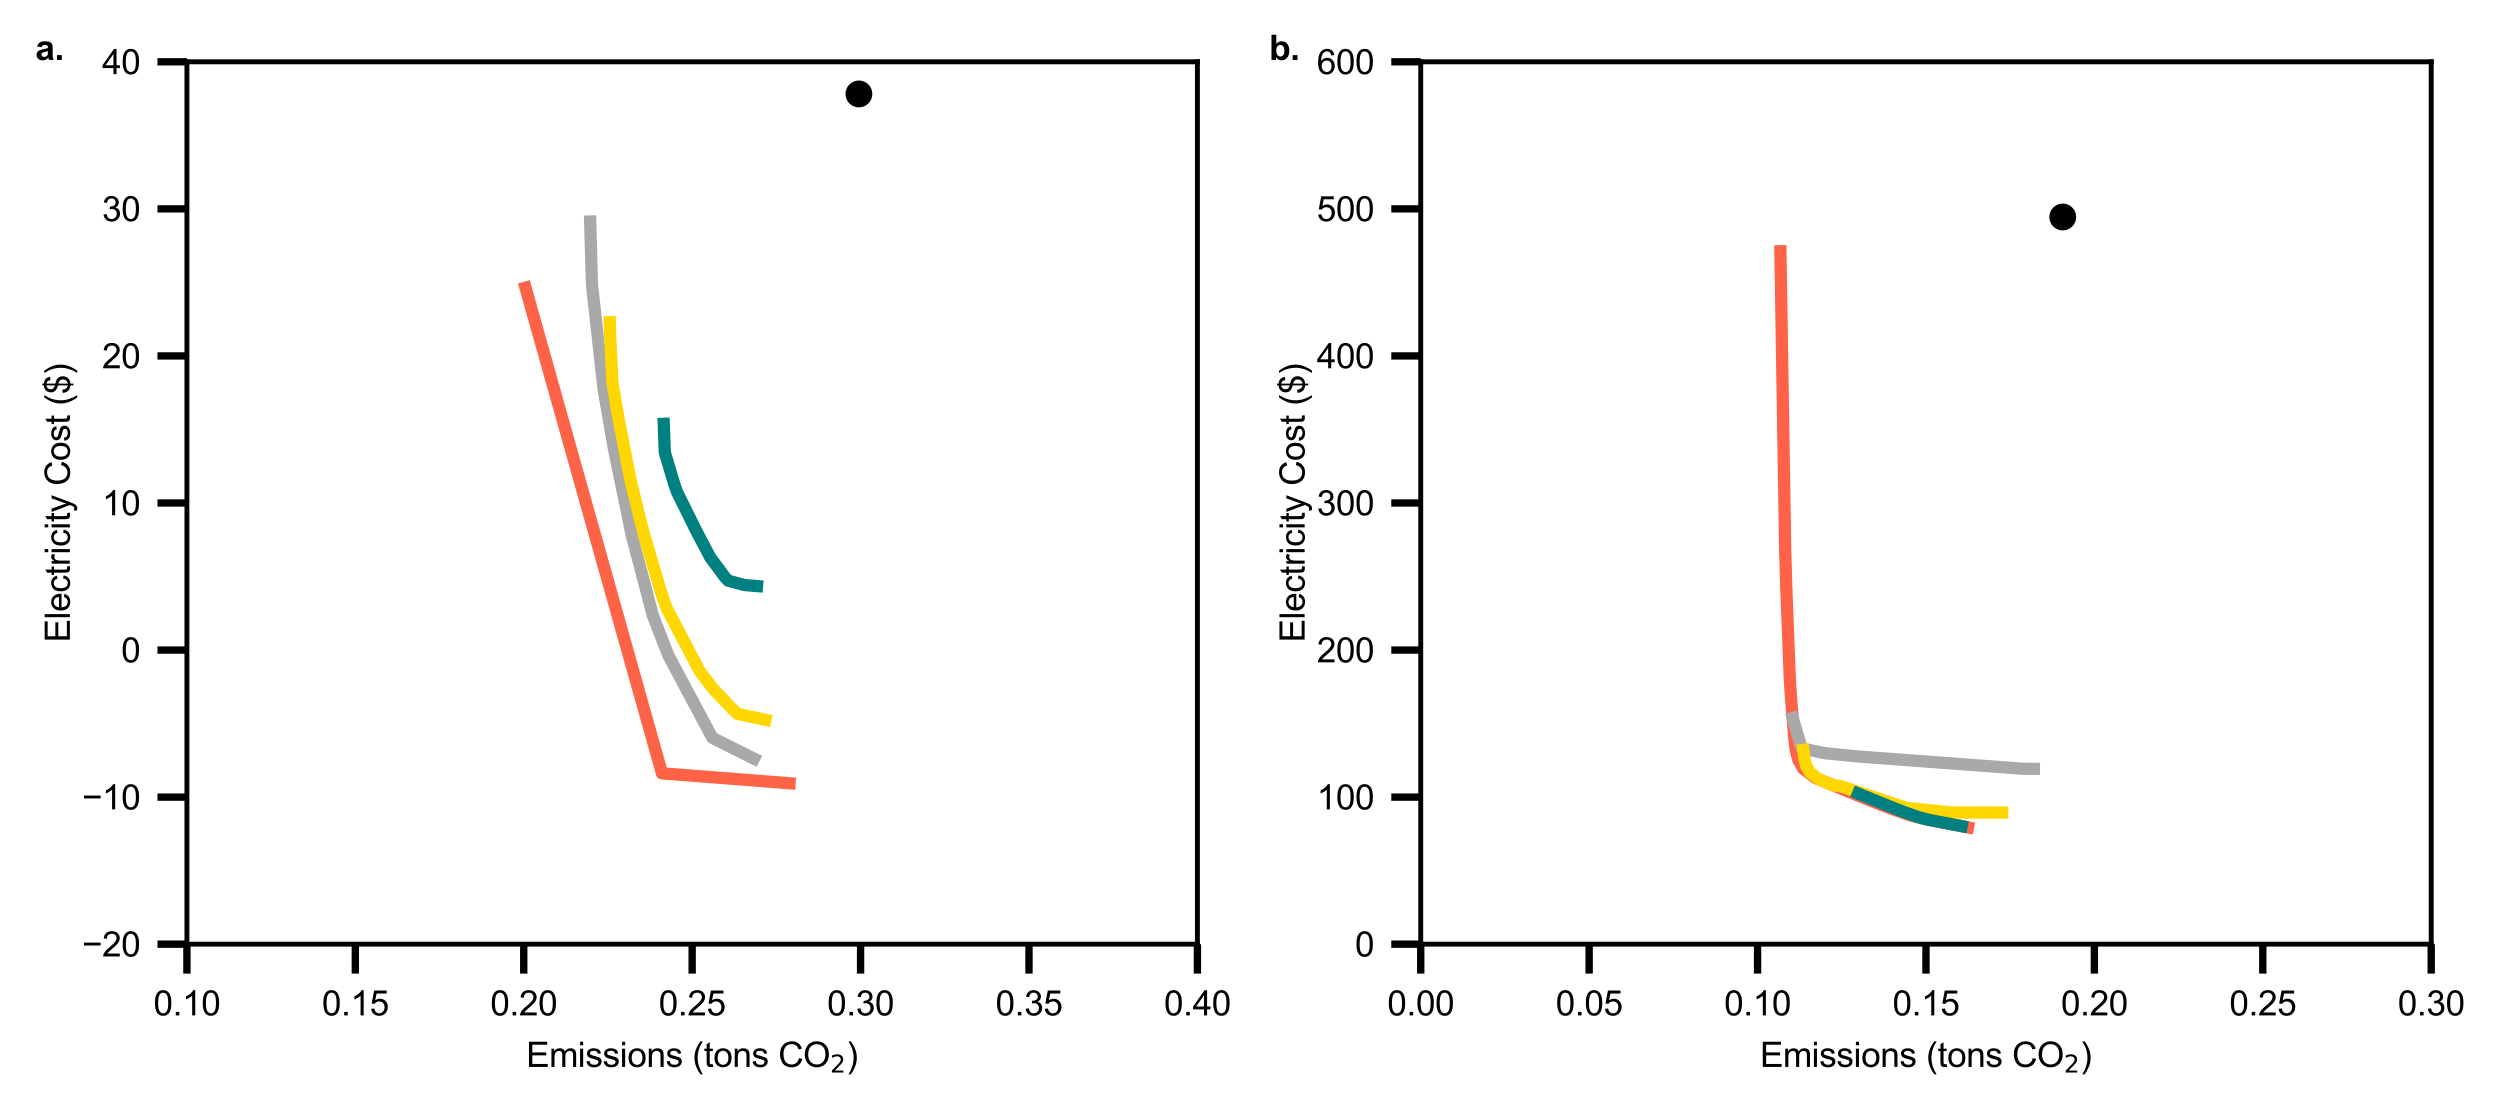 <?xml version="1.0" encoding="utf-8" standalone="no"?>
<!DOCTYPE svg PUBLIC "-//W3C//DTD SVG 1.1//EN"
  "http://www.w3.org/Graphics/SVG/1.1/DTD/svg11.dtd">
<svg xmlns:xlink="http://www.w3.org/1999/xlink" width="509.27pt" height="226.089pt" viewBox="0 0 509.27 226.089" xmlns="http://www.w3.org/2000/svg" version="1.1">
 <defs>
  <style type="text/css">*{stroke-linejoin: round; stroke-linecap: butt}</style>
 </defs>
 <g id="figure_1">
  <g id="patch_1">
   <path d="M 0 226.089 
L 509.27 226.089 
L 509.27 0 
L 0 0 
z
" style="fill: #ffffff"/>
  </g>
  <g id="axes_1">
   <g id="patch_2">
    <path d="M 38.077 192.337 
L 243.921 192.337 
L 243.921 12.592 
L 38.077 12.592 
z
" style="fill: #ffffff"/>
   </g>
   <g id="FillBetweenPolyCollection_1">
    <defs>
     <path id="ma8315164a9" d="M 134.854 -68.55 
L 134.854 -68.55 
L 160.835 -66.532 
L 160.835 -66.532 
L 160.835 -66.532 
L 134.854 -68.55 
z
" style="stroke: #ff6347; stroke-opacity: 0.2"/>
    </defs>
    <g clip-path="url(#p3026340121)">
     <use xlink:href="#ma8315164a9" x="0" y="226.089" style="fill: #ff6347; fill-opacity: 0.2; stroke: #ff6347; stroke-opacity: 0.2"/>
    </g>
   </g>
   <g id="FillBetweenPolyCollection_2">
    <defs>
     <path id="m6102492eaf" d="M 120.59 -168.098 
L 120.59 -168.098 
L 122.955 -146.8 
L 125.087 -134.522 
L 128.65 -117.233 
L 132.975 -100.749 
L 136.135 -92.618 
L 145.099 -75.794 
L 153.587 -71.542 
L 153.587 -71.542 
L 153.587 -71.542 
L 145.099 -75.794 
L 136.135 -92.618 
L 132.975 -100.749 
L 128.65 -117.233 
L 125.087 -134.522 
L 122.955 -146.8 
L 120.59 -168.098 
z
" style="stroke: #a9a9a9; stroke-opacity: 0.2"/>
    </defs>
    <g clip-path="url(#p3026340121)">
     <use xlink:href="#m6102492eaf" x="0" y="226.089" style="fill: #a9a9a9; fill-opacity: 0.2; stroke: #a9a9a9; stroke-opacity: 0.2"/>
    </g>
   </g>
   <g id="FillBetweenPolyCollection_3">
    <path d="M 124.237 66.708 
L 124.237 66.708 
L 124.308 68.647 
L 124.721 77.135 
L 124.798 78.192 
L 124.798 78.192 
L 124.798 78.192 
L 124.721 77.135 
L 124.308 68.647 
L 124.237 66.708 
z
" clip-path="url(#p3026340121)" style="fill: #ffd700; fill-opacity: 0.2; stroke: #ffd700; stroke-opacity: 0.2"/>
    <path d="M 135.786 123.853 
L 135.786 123.853 
L 135.786 123.853 
L 135.786 123.853 
z
" clip-path="url(#p3026340121)" style="fill: #ffd700; fill-opacity: 0.2; stroke: #ffd700; stroke-opacity: 0.2"/>
   </g>
   <g id="FillBetweenPolyCollection_4">
    <path d="M 135.427 92.157 
L 135.427 92.157 
L 137.36 98.649 
L 137.938 100.27 
L 137.938 100.27 
L 137.938 100.27 
L 137.36 98.649 
L 135.427 92.157 
z
" clip-path="url(#p3026340121)" style="fill: #008080; fill-opacity: 0.2; stroke: #008080; stroke-opacity: 0.2"/>
    <path d="M 144.694 113.564 
L 144.694 113.564 
L 147.753 117.674 
L 148.342 118.286 
L 148.342 118.286 
L 148.342 118.286 
L 147.753 117.674 
L 144.694 113.564 
z
" clip-path="url(#p3026340121)" style="fill: #008080; fill-opacity: 0.2; stroke: #008080; stroke-opacity: 0.2"/>
   </g>
   <g id="PathCollection_1">
    <defs>
     <path id="m2cc0a4fe79" d="M 0 2.236 
C 0.593 2.236 1.162 2 1.581 1.581 
C 2 1.162 2.236 0.593 2.236 0 
C 2.236 -0.593 2 -1.162 1.581 -1.581 
C 1.162 -2 0.593 -2.236 0 -2.236 
C -0.593 -2.236 -1.162 -2 -1.581 -1.581 
C -2 -1.162 -2.236 -0.593 -2.236 0 
C -2.236 0.593 -2 1.162 -1.581 1.581 
C -1.162 2 -0.593 2.236 0 2.236 
z
" style="stroke: #000000"/>
    </defs>
    <g clip-path="url(#p3026340121)">
     <use xlink:href="#m2cc0a4fe79" x="174.965" y="19.139" style="stroke: #000000"/>
    </g>
   </g>
   <g id="matplotlib.axis_1">
    <g id="xtick_1">
     <g id="line2d_1">
      <defs>
       <path id="m4e5bc82193" d="M 0 0 
L 0 6 
" style="stroke: #000000; stroke-width: 1.5"/>
      </defs>
      <g>
       <use xlink:href="#m4e5bc82193" x="38.077" y="192.337" style="stroke: #000000; stroke-width: 1.5"/>
      </g>
     </g>
     <g id="text_1">
      <!-- 0.10 -->
      <g transform="translate(31.265 206.847) scale(0.07 -0.07)">
       <defs>
        <path id="ArialMT-30" d="M 266 2259 
Q 266 3072 433 3567 
Q 600 4063 929 4331 
Q 1259 4600 1759 4600 
Q 2128 4600 2406 4451 
Q 2684 4303 2865 4023 
Q 3047 3744 3150 3342 
Q 3253 2941 3253 2259 
Q 3253 1453 3087 958 
Q 2922 463 2592 192 
Q 2263 -78 1759 -78 
Q 1097 -78 719 397 
Q 266 969 266 2259 
z
M 844 2259 
Q 844 1131 1108 757 
Q 1372 384 1759 384 
Q 2147 384 2411 759 
Q 2675 1134 2675 2259 
Q 2675 3391 2411 3762 
Q 2147 4134 1753 4134 
Q 1366 4134 1134 3806 
Q 844 3388 844 2259 
z
" transform="scale(0.016)"/>
        <path id="ArialMT-2e" d="M 581 0 
L 581 641 
L 1222 641 
L 1222 0 
L 581 0 
z
" transform="scale(0.016)"/>
        <path id="ArialMT-31" d="M 2384 0 
L 1822 0 
L 1822 3584 
Q 1619 3391 1289 3197 
Q 959 3003 697 2906 
L 697 3450 
Q 1169 3672 1522 3987 
Q 1875 4303 2022 4600 
L 2384 4600 
L 2384 0 
z
" transform="scale(0.016)"/>
       </defs>
       <use xlink:href="#ArialMT-30"/>
       <use xlink:href="#ArialMT-2e" transform="translate(55.615 0)"/>
       <use xlink:href="#ArialMT-31" transform="translate(83.398 0)"/>
       <use xlink:href="#ArialMT-30" transform="translate(139.014 0)"/>
      </g>
     </g>
    </g>
    <g id="xtick_2">
     <g id="line2d_2">
      <g>
       <use xlink:href="#m4e5bc82193" x="72.384" y="192.337" style="stroke: #000000; stroke-width: 1.5"/>
      </g>
     </g>
     <g id="text_2">
      <!-- 0.15 -->
      <g transform="translate(65.573 206.847) scale(0.07 -0.07)">
       <defs>
        <path id="ArialMT-35" d="M 266 1200 
L 856 1250 
Q 922 819 1161 601 
Q 1400 384 1738 384 
Q 2144 384 2425 690 
Q 2706 997 2706 1503 
Q 2706 1984 2436 2262 
Q 2166 2541 1728 2541 
Q 1456 2541 1237 2417 
Q 1019 2294 894 2097 
L 366 2166 
L 809 4519 
L 3088 4519 
L 3088 3981 
L 1259 3981 
L 1013 2750 
Q 1425 3038 1878 3038 
Q 2478 3038 2890 2622 
Q 3303 2206 3303 1553 
Q 3303 931 2941 478 
Q 2500 -78 1738 -78 
Q 1113 -78 717 272 
Q 322 622 266 1200 
z
" transform="scale(0.016)"/>
       </defs>
       <use xlink:href="#ArialMT-30"/>
       <use xlink:href="#ArialMT-2e" transform="translate(55.615 0)"/>
       <use xlink:href="#ArialMT-31" transform="translate(83.398 0)"/>
       <use xlink:href="#ArialMT-35" transform="translate(139.014 0)"/>
      </g>
     </g>
    </g>
    <g id="xtick_3">
     <g id="line2d_3">
      <g>
       <use xlink:href="#m4e5bc82193" x="106.691" y="192.337" style="stroke: #000000; stroke-width: 1.5"/>
      </g>
     </g>
     <g id="text_3">
      <!-- 0.20 -->
      <g transform="translate(99.88 206.847) scale(0.07 -0.07)">
       <defs>
        <path id="ArialMT-32" d="M 3222 541 
L 3222 0 
L 194 0 
Q 188 203 259 391 
Q 375 700 629 1000 
Q 884 1300 1366 1694 
Q 2113 2306 2375 2664 
Q 2638 3022 2638 3341 
Q 2638 3675 2398 3904 
Q 2159 4134 1775 4134 
Q 1369 4134 1125 3890 
Q 881 3647 878 3216 
L 300 3275 
Q 359 3922 746 4261 
Q 1134 4600 1788 4600 
Q 2447 4600 2831 4234 
Q 3216 3869 3216 3328 
Q 3216 3053 3103 2787 
Q 2991 2522 2730 2228 
Q 2469 1934 1863 1422 
Q 1356 997 1212 845 
Q 1069 694 975 541 
L 3222 541 
z
" transform="scale(0.016)"/>
       </defs>
       <use xlink:href="#ArialMT-30"/>
       <use xlink:href="#ArialMT-2e" transform="translate(55.615 0)"/>
       <use xlink:href="#ArialMT-32" transform="translate(83.398 0)"/>
       <use xlink:href="#ArialMT-30" transform="translate(139.014 0)"/>
      </g>
     </g>
    </g>
    <g id="xtick_4">
     <g id="line2d_4">
      <g>
       <use xlink:href="#m4e5bc82193" x="140.999" y="192.337" style="stroke: #000000; stroke-width: 1.5"/>
      </g>
     </g>
     <g id="text_4">
      <!-- 0.25 -->
      <g transform="translate(134.187 206.847) scale(0.07 -0.07)">
       <use xlink:href="#ArialMT-30"/>
       <use xlink:href="#ArialMT-2e" transform="translate(55.615 0)"/>
       <use xlink:href="#ArialMT-32" transform="translate(83.398 0)"/>
       <use xlink:href="#ArialMT-35" transform="translate(139.014 0)"/>
      </g>
     </g>
    </g>
    <g id="xtick_5">
     <g id="line2d_5">
      <g>
       <use xlink:href="#m4e5bc82193" x="175.306" y="192.337" style="stroke: #000000; stroke-width: 1.5"/>
      </g>
     </g>
     <g id="text_5">
      <!-- 0.30 -->
      <g transform="translate(168.495 206.847) scale(0.07 -0.07)">
       <defs>
        <path id="ArialMT-33" d="M 269 1209 
L 831 1284 
Q 928 806 1161 595 
Q 1394 384 1728 384 
Q 2125 384 2398 659 
Q 2672 934 2672 1341 
Q 2672 1728 2419 1979 
Q 2166 2231 1775 2231 
Q 1616 2231 1378 2169 
L 1441 2663 
Q 1497 2656 1531 2656 
Q 1891 2656 2178 2843 
Q 2466 3031 2466 3422 
Q 2466 3731 2256 3934 
Q 2047 4138 1716 4138 
Q 1388 4138 1169 3931 
Q 950 3725 888 3313 
L 325 3413 
Q 428 3978 793 4289 
Q 1159 4600 1703 4600 
Q 2078 4600 2393 4439 
Q 2709 4278 2876 4000 
Q 3044 3722 3044 3409 
Q 3044 3113 2884 2869 
Q 2725 2625 2413 2481 
Q 2819 2388 3044 2092 
Q 3269 1797 3269 1353 
Q 3269 753 2831 336 
Q 2394 -81 1725 -81 
Q 1122 -81 723 278 
Q 325 638 269 1209 
z
" transform="scale(0.016)"/>
       </defs>
       <use xlink:href="#ArialMT-30"/>
       <use xlink:href="#ArialMT-2e" transform="translate(55.615 0)"/>
       <use xlink:href="#ArialMT-33" transform="translate(83.398 0)"/>
       <use xlink:href="#ArialMT-30" transform="translate(139.014 0)"/>
      </g>
     </g>
    </g>
    <g id="xtick_6">
     <g id="line2d_6">
      <g>
       <use xlink:href="#m4e5bc82193" x="209.613" y="192.337" style="stroke: #000000; stroke-width: 1.5"/>
      </g>
     </g>
     <g id="text_6">
      <!-- 0.35 -->
      <g transform="translate(202.802 206.847) scale(0.07 -0.07)">
       <use xlink:href="#ArialMT-30"/>
       <use xlink:href="#ArialMT-2e" transform="translate(55.615 0)"/>
       <use xlink:href="#ArialMT-33" transform="translate(83.398 0)"/>
       <use xlink:href="#ArialMT-35" transform="translate(139.014 0)"/>
      </g>
     </g>
    </g>
    <g id="xtick_7">
     <g id="line2d_7">
      <g>
       <use xlink:href="#m4e5bc82193" x="243.921" y="192.337" style="stroke: #000000; stroke-width: 1.5"/>
      </g>
     </g>
     <g id="text_7">
      <!-- 0.40 -->
      <g transform="translate(237.109 206.847) scale(0.07 -0.07)">
       <defs>
        <path id="ArialMT-34" d="M 2069 0 
L 2069 1097 
L 81 1097 
L 81 1613 
L 2172 4581 
L 2631 4581 
L 2631 1613 
L 3250 1613 
L 3250 1097 
L 2631 1097 
L 2631 0 
L 2069 0 
z
M 2069 1613 
L 2069 3678 
L 634 1613 
L 2069 1613 
z
" transform="scale(0.016)"/>
       </defs>
       <use xlink:href="#ArialMT-30"/>
       <use xlink:href="#ArialMT-2e" transform="translate(55.615 0)"/>
       <use xlink:href="#ArialMT-34" transform="translate(83.398 0)"/>
       <use xlink:href="#ArialMT-30" transform="translate(139.014 0)"/>
      </g>
     </g>
    </g>
    <g id="text_8">
     <!-- Emissions (tons CO$_2$) -->
     <g transform="translate(107.189 217.349) scale(0.07 -0.07)">
      <defs>
       <path id="ArialMT-45" d="M 506 0 
L 506 4581 
L 3819 4581 
L 3819 4041 
L 1113 4041 
L 1113 2638 
L 3647 2638 
L 3647 2100 
L 1113 2100 
L 1113 541 
L 3925 541 
L 3925 0 
L 506 0 
z
" transform="scale(0.016)"/>
       <path id="ArialMT-6d" d="M 422 0 
L 422 3319 
L 925 3319 
L 925 2853 
Q 1081 3097 1340 3245 
Q 1600 3394 1931 3394 
Q 2300 3394 2536 3241 
Q 2772 3088 2869 2813 
Q 3263 3394 3894 3394 
Q 4388 3394 4653 3120 
Q 4919 2847 4919 2278 
L 4919 0 
L 4359 0 
L 4359 2091 
Q 4359 2428 4304 2576 
Q 4250 2725 4106 2815 
Q 3963 2906 3769 2906 
Q 3419 2906 3187 2673 
Q 2956 2441 2956 1928 
L 2956 0 
L 2394 0 
L 2394 2156 
Q 2394 2531 2256 2718 
Q 2119 2906 1806 2906 
Q 1569 2906 1367 2781 
Q 1166 2656 1075 2415 
Q 984 2175 984 1722 
L 984 0 
L 422 0 
z
" transform="scale(0.016)"/>
       <path id="ArialMT-69" d="M 425 3934 
L 425 4581 
L 988 4581 
L 988 3934 
L 425 3934 
z
M 425 0 
L 425 3319 
L 988 3319 
L 988 0 
L 425 0 
z
" transform="scale(0.016)"/>
       <path id="ArialMT-73" d="M 197 991 
L 753 1078 
Q 800 744 1014 566 
Q 1228 388 1613 388 
Q 2000 388 2187 545 
Q 2375 703 2375 916 
Q 2375 1106 2209 1216 
Q 2094 1291 1634 1406 
Q 1016 1563 777 1677 
Q 538 1791 414 1992 
Q 291 2194 291 2438 
Q 291 2659 392 2848 
Q 494 3038 669 3163 
Q 800 3259 1026 3326 
Q 1253 3394 1513 3394 
Q 1903 3394 2198 3281 
Q 2494 3169 2634 2976 
Q 2775 2784 2828 2463 
L 2278 2388 
Q 2241 2644 2061 2787 
Q 1881 2931 1553 2931 
Q 1166 2931 1000 2803 
Q 834 2675 834 2503 
Q 834 2394 903 2306 
Q 972 2216 1119 2156 
Q 1203 2125 1616 2013 
Q 2213 1853 2448 1751 
Q 2684 1650 2818 1456 
Q 2953 1263 2953 975 
Q 2953 694 2789 445 
Q 2625 197 2315 61 
Q 2006 -75 1616 -75 
Q 969 -75 630 194 
Q 291 463 197 991 
z
" transform="scale(0.016)"/>
       <path id="ArialMT-6f" d="M 213 1659 
Q 213 2581 725 3025 
Q 1153 3394 1769 3394 
Q 2453 3394 2887 2945 
Q 3322 2497 3322 1706 
Q 3322 1066 3130 698 
Q 2938 331 2570 128 
Q 2203 -75 1769 -75 
Q 1072 -75 642 372 
Q 213 819 213 1659 
z
M 791 1659 
Q 791 1022 1069 705 
Q 1347 388 1769 388 
Q 2188 388 2466 706 
Q 2744 1025 2744 1678 
Q 2744 2294 2464 2611 
Q 2184 2928 1769 2928 
Q 1347 2928 1069 2612 
Q 791 2297 791 1659 
z
" transform="scale(0.016)"/>
       <path id="ArialMT-6e" d="M 422 0 
L 422 3319 
L 928 3319 
L 928 2847 
Q 1294 3394 1984 3394 
Q 2284 3394 2536 3286 
Q 2788 3178 2913 3003 
Q 3038 2828 3088 2588 
Q 3119 2431 3119 2041 
L 3119 0 
L 2556 0 
L 2556 2019 
Q 2556 2363 2490 2533 
Q 2425 2703 2258 2804 
Q 2091 2906 1866 2906 
Q 1506 2906 1245 2678 
Q 984 2450 984 1813 
L 984 0 
L 422 0 
z
" transform="scale(0.016)"/>
       <path id="ArialMT-20" transform="scale(0.016)"/>
       <path id="ArialMT-28" d="M 1497 -1347 
Q 1031 -759 709 28 
Q 388 816 388 1659 
Q 388 2403 628 3084 
Q 909 3875 1497 4659 
L 1900 4659 
Q 1522 4009 1400 3731 
Q 1209 3300 1100 2831 
Q 966 2247 966 1656 
Q 966 153 1900 -1347 
L 1497 -1347 
z
" transform="scale(0.016)"/>
       <path id="ArialMT-74" d="M 1650 503 
L 1731 6 
Q 1494 -44 1306 -44 
Q 1000 -44 831 53 
Q 663 150 594 308 
Q 525 466 525 972 
L 525 2881 
L 113 2881 
L 113 3319 
L 525 3319 
L 525 4141 
L 1084 4478 
L 1084 3319 
L 1650 3319 
L 1650 2881 
L 1084 2881 
L 1084 941 
Q 1084 700 1114 631 
Q 1144 563 1211 522 
Q 1278 481 1403 481 
Q 1497 481 1650 503 
z
" transform="scale(0.016)"/>
       <path id="ArialMT-43" d="M 3763 1606 
L 4369 1453 
Q 4178 706 3683 314 
Q 3188 -78 2472 -78 
Q 1731 -78 1267 223 
Q 803 525 561 1097 
Q 319 1669 319 2325 
Q 319 3041 592 3573 
Q 866 4106 1370 4382 
Q 1875 4659 2481 4659 
Q 3169 4659 3637 4309 
Q 4106 3959 4291 3325 
L 3694 3184 
Q 3534 3684 3231 3912 
Q 2928 4141 2469 4141 
Q 1941 4141 1586 3887 
Q 1231 3634 1087 3207 
Q 944 2781 944 2328 
Q 944 1744 1114 1308 
Q 1284 872 1643 656 
Q 2003 441 2422 441 
Q 2931 441 3284 734 
Q 3638 1028 3763 1606 
z
" transform="scale(0.016)"/>
       <path id="ArialMT-4f" d="M 309 2231 
Q 309 3372 921 4017 
Q 1534 4663 2503 4663 
Q 3138 4663 3647 4359 
Q 4156 4056 4423 3514 
Q 4691 2972 4691 2284 
Q 4691 1588 4409 1038 
Q 4128 488 3612 205 
Q 3097 -78 2500 -78 
Q 1853 -78 1343 234 
Q 834 547 571 1087 
Q 309 1628 309 2231 
z
M 934 2222 
Q 934 1394 1379 917 
Q 1825 441 2497 441 
Q 3181 441 3623 922 
Q 4066 1403 4066 2288 
Q 4066 2847 3877 3264 
Q 3688 3681 3323 3911 
Q 2959 4141 2506 4141 
Q 1863 4141 1398 3698 
Q 934 3256 934 2222 
z
" transform="scale(0.016)"/>
       <path id="DejaVuSans-32" d="M 1228 531 
L 3431 531 
L 3431 0 
L 469 0 
L 469 531 
Q 828 903 1448 1529 
Q 2069 2156 2228 2338 
Q 2531 2678 2651 2914 
Q 2772 3150 2772 3378 
Q 2772 3750 2511 3984 
Q 2250 4219 1831 4219 
Q 1534 4219 1204 4116 
Q 875 4013 500 3803 
L 500 4441 
Q 881 4594 1212 4672 
Q 1544 4750 1819 4750 
Q 2544 4750 2975 4387 
Q 3406 4025 3406 3419 
Q 3406 3131 3298 2873 
Q 3191 2616 2906 2266 
Q 2828 2175 2409 1742 
Q 1991 1309 1228 531 
z
" transform="scale(0.016)"/>
       <path id="ArialMT-29" d="M 791 -1347 
L 388 -1347 
Q 1322 153 1322 1656 
Q 1322 2244 1188 2822 
Q 1081 3291 891 3722 
Q 769 4003 388 4659 
L 791 4659 
Q 1378 3875 1659 3084 
Q 1900 2403 1900 1659 
Q 1900 816 1576 28 
Q 1253 -759 791 -1347 
z
" transform="scale(0.016)"/>
      </defs>
      <use xlink:href="#ArialMT-45" transform="translate(0 0.141)"/>
      <use xlink:href="#ArialMT-6d" transform="translate(66.699 0.141)"/>
      <use xlink:href="#ArialMT-69" transform="translate(150 0.141)"/>
      <use xlink:href="#ArialMT-73" transform="translate(172.217 0.141)"/>
      <use xlink:href="#ArialMT-73" transform="translate(222.217 0.141)"/>
      <use xlink:href="#ArialMT-69" transform="translate(272.217 0.141)"/>
      <use xlink:href="#ArialMT-6f" transform="translate(294.434 0.141)"/>
      <use xlink:href="#ArialMT-6e" transform="translate(350.049 0.141)"/>
      <use xlink:href="#ArialMT-73" transform="translate(405.664 0.141)"/>
      <use xlink:href="#ArialMT-20" transform="translate(455.664 0.141)"/>
      <use xlink:href="#ArialMT-28" transform="translate(483.447 0.141)"/>
      <use xlink:href="#ArialMT-74" transform="translate(516.748 0.141)"/>
      <use xlink:href="#ArialMT-6f" transform="translate(544.531 0.141)"/>
      <use xlink:href="#ArialMT-6e" transform="translate(600.146 0.141)"/>
      <use xlink:href="#ArialMT-73" transform="translate(655.762 0.141)"/>
      <use xlink:href="#ArialMT-20" transform="translate(705.762 0.141)"/>
      <use xlink:href="#ArialMT-43" transform="translate(733.545 0.141)"/>
      <use xlink:href="#ArialMT-4f" transform="translate(805.762 0.141)"/>
      <use xlink:href="#DejaVuSans-32" transform="translate(884.502 -16.266) scale(0.7)"/>
      <use xlink:href="#ArialMT-29" transform="translate(931.772 0.141)"/>
     </g>
    </g>
   </g>
   <g id="matplotlib.axis_2">
    <g id="ytick_1">
     <g id="line2d_8">
      <defs>
       <path id="mee74ccaee2" d="M 0 0 
L -6 0 
" style="stroke: #000000; stroke-width: 1.5"/>
      </defs>
      <g>
       <use xlink:href="#mee74ccaee2" x="38.077" y="192.337" style="stroke: #000000; stroke-width: 1.5"/>
      </g>
     </g>
     <g id="text_9">
      <!-- −20 -->
      <g transform="translate(16.703 194.842) scale(0.07 -0.07)">
       <defs>
        <path id="ArialMT-2212" d="M 3381 1997 
L 356 1997 
L 356 2522 
L 3381 2522 
L 3381 1997 
z
" transform="scale(0.016)"/>
       </defs>
       <use xlink:href="#ArialMT-2212"/>
       <use xlink:href="#ArialMT-32" transform="translate(58.398 0)"/>
       <use xlink:href="#ArialMT-30" transform="translate(114.014 0)"/>
      </g>
     </g>
    </g>
    <g id="ytick_2">
     <g id="line2d_9">
      <g>
       <use xlink:href="#mee74ccaee2" x="38.077" y="162.379" style="stroke: #000000; stroke-width: 1.5"/>
      </g>
     </g>
     <g id="text_10">
      <!-- −10 -->
      <g transform="translate(16.703 164.885) scale(0.07 -0.07)">
       <use xlink:href="#ArialMT-2212"/>
       <use xlink:href="#ArialMT-31" transform="translate(58.398 0)"/>
       <use xlink:href="#ArialMT-30" transform="translate(114.014 0)"/>
      </g>
     </g>
    </g>
    <g id="ytick_3">
     <g id="line2d_10">
      <g>
       <use xlink:href="#mee74ccaee2" x="38.077" y="132.422" style="stroke: #000000; stroke-width: 1.5"/>
      </g>
     </g>
     <g id="text_11">
      <!-- 0 -->
      <g transform="translate(24.684 134.927) scale(0.07 -0.07)">
       <use xlink:href="#ArialMT-30"/>
      </g>
     </g>
    </g>
    <g id="ytick_4">
     <g id="line2d_11">
      <g>
       <use xlink:href="#mee74ccaee2" x="38.077" y="102.465" style="stroke: #000000; stroke-width: 1.5"/>
      </g>
     </g>
     <g id="text_12">
      <!-- 10 -->
      <g transform="translate(20.791 104.97) scale(0.07 -0.07)">
       <use xlink:href="#ArialMT-31"/>
       <use xlink:href="#ArialMT-30" transform="translate(55.615 0)"/>
      </g>
     </g>
    </g>
    <g id="ytick_5">
     <g id="line2d_12">
      <g>
       <use xlink:href="#mee74ccaee2" x="38.077" y="72.507" style="stroke: #000000; stroke-width: 1.5"/>
      </g>
     </g>
     <g id="text_13">
      <!-- 20 -->
      <g transform="translate(20.791 75.012) scale(0.07 -0.07)">
       <use xlink:href="#ArialMT-32"/>
       <use xlink:href="#ArialMT-30" transform="translate(55.615 0)"/>
      </g>
     </g>
    </g>
    <g id="ytick_6">
     <g id="line2d_13">
      <g>
       <use xlink:href="#mee74ccaee2" x="38.077" y="42.55" style="stroke: #000000; stroke-width: 1.5"/>
      </g>
     </g>
     <g id="text_14">
      <!-- 30 -->
      <g transform="translate(20.791 45.055) scale(0.07 -0.07)">
       <use xlink:href="#ArialMT-33"/>
       <use xlink:href="#ArialMT-30" transform="translate(55.615 0)"/>
      </g>
     </g>
    </g>
    <g id="ytick_7">
     <g id="line2d_14">
      <g>
       <use xlink:href="#mee74ccaee2" x="38.077" y="12.592" style="stroke: #000000; stroke-width: 1.5"/>
      </g>
     </g>
     <g id="text_15">
      <!-- 40 -->
      <g transform="translate(20.791 15.098) scale(0.07 -0.07)">
       <use xlink:href="#ArialMT-34"/>
       <use xlink:href="#ArialMT-30" transform="translate(55.615 0)"/>
      </g>
     </g>
    </g>
    <g id="text_16">
     <!-- Electricity Cost ($) -->
     <g transform="translate(14.23 130.857) rotate(-90) scale(0.07 -0.07)">
      <defs>
       <path id="ArialMT-6c" d="M 409 0 
L 409 4581 
L 972 4581 
L 972 0 
L 409 0 
z
" transform="scale(0.016)"/>
       <path id="ArialMT-65" d="M 2694 1069 
L 3275 997 
Q 3138 488 2766 206 
Q 2394 -75 1816 -75 
Q 1088 -75 661 373 
Q 234 822 234 1631 
Q 234 2469 665 2931 
Q 1097 3394 1784 3394 
Q 2450 3394 2872 2941 
Q 3294 2488 3294 1666 
Q 3294 1616 3291 1516 
L 816 1516 
Q 847 969 1125 678 
Q 1403 388 1819 388 
Q 2128 388 2347 550 
Q 2566 713 2694 1069 
z
M 847 1978 
L 2700 1978 
Q 2663 2397 2488 2606 
Q 2219 2931 1791 2931 
Q 1403 2931 1139 2672 
Q 875 2413 847 1978 
z
" transform="scale(0.016)"/>
       <path id="ArialMT-63" d="M 2588 1216 
L 3141 1144 
Q 3050 572 2676 248 
Q 2303 -75 1759 -75 
Q 1078 -75 664 370 
Q 250 816 250 1647 
Q 250 2184 428 2587 
Q 606 2991 970 3192 
Q 1334 3394 1763 3394 
Q 2303 3394 2647 3120 
Q 2991 2847 3088 2344 
L 2541 2259 
Q 2463 2594 2264 2762 
Q 2066 2931 1784 2931 
Q 1359 2931 1093 2626 
Q 828 2322 828 1663 
Q 828 994 1084 691 
Q 1341 388 1753 388 
Q 2084 388 2306 591 
Q 2528 794 2588 1216 
z
" transform="scale(0.016)"/>
       <path id="ArialMT-72" d="M 416 0 
L 416 3319 
L 922 3319 
L 922 2816 
Q 1116 3169 1280 3281 
Q 1444 3394 1641 3394 
Q 1925 3394 2219 3213 
L 2025 2691 
Q 1819 2813 1613 2813 
Q 1428 2813 1281 2702 
Q 1134 2591 1072 2394 
Q 978 2094 978 1738 
L 978 0 
L 416 0 
z
" transform="scale(0.016)"/>
       <path id="ArialMT-79" d="M 397 -1278 
L 334 -750 
Q 519 -800 656 -800 
Q 844 -800 956 -737 
Q 1069 -675 1141 -563 
Q 1194 -478 1313 -144 
Q 1328 -97 1363 -6 
L 103 3319 
L 709 3319 
L 1400 1397 
Q 1534 1031 1641 628 
Q 1738 1016 1872 1384 
L 2581 3319 
L 3144 3319 
L 1881 -56 
Q 1678 -603 1566 -809 
Q 1416 -1088 1222 -1217 
Q 1028 -1347 759 -1347 
Q 597 -1347 397 -1278 
z
" transform="scale(0.016)"/>
       <path id="ArialMT-24" d="M 1594 -659 
L 1594 -97 
Q 1172 -44 908 92 
Q 644 228 451 531 
Q 259 834 228 1272 
L 794 1378 
Q 859 925 1025 713 
Q 1263 413 1594 378 
L 1594 2169 
Q 1247 2234 884 2438 
Q 616 2588 470 2853 
Q 325 3119 325 3456 
Q 325 4056 750 4428 
Q 1034 4678 1594 4734 
L 1594 5003 
L 1925 5003 
L 1925 4734 
Q 2416 4688 2703 4447 
Q 3072 4141 3147 3606 
L 2566 3519 
Q 2516 3850 2358 4026 
Q 2200 4203 1925 4259 
L 1925 2638 
Q 2350 2531 2488 2472 
Q 2750 2356 2915 2190 
Q 3081 2025 3170 1797 
Q 3259 1569 3259 1303 
Q 3259 719 2887 328 
Q 2516 -63 1925 -91 
L 1925 -659 
L 1594 -659 
z
M 1594 4266 
Q 1266 4216 1077 4003 
Q 888 3791 888 3500 
Q 888 3213 1048 3019 
Q 1209 2825 1594 2709 
L 1594 4266 
z
M 1925 378 
Q 2253 419 2467 662 
Q 2681 906 2681 1266 
Q 2681 1572 2529 1758 
Q 2378 1944 1925 2091 
L 1925 378 
z
" transform="scale(0.016)"/>
      </defs>
      <use xlink:href="#ArialMT-45"/>
      <use xlink:href="#ArialMT-6c" transform="translate(66.699 0)"/>
      <use xlink:href="#ArialMT-65" transform="translate(88.916 0)"/>
      <use xlink:href="#ArialMT-63" transform="translate(144.531 0)"/>
      <use xlink:href="#ArialMT-74" transform="translate(194.531 0)"/>
      <use xlink:href="#ArialMT-72" transform="translate(222.314 0)"/>
      <use xlink:href="#ArialMT-69" transform="translate(255.615 0)"/>
      <use xlink:href="#ArialMT-63" transform="translate(277.832 0)"/>
      <use xlink:href="#ArialMT-69" transform="translate(327.832 0)"/>
      <use xlink:href="#ArialMT-74" transform="translate(350.049 0)"/>
      <use xlink:href="#ArialMT-79" transform="translate(377.832 0)"/>
      <use xlink:href="#ArialMT-20" transform="translate(427.832 0)"/>
      <use xlink:href="#ArialMT-43" transform="translate(455.615 0)"/>
      <use xlink:href="#ArialMT-6f" transform="translate(527.832 0)"/>
      <use xlink:href="#ArialMT-73" transform="translate(583.447 0)"/>
      <use xlink:href="#ArialMT-74" transform="translate(633.447 0)"/>
      <use xlink:href="#ArialMT-20" transform="translate(661.23 0)"/>
      <use xlink:href="#ArialMT-28" transform="translate(689.014 0)"/>
      <use xlink:href="#ArialMT-24" transform="translate(722.314 0)"/>
      <use xlink:href="#ArialMT-29" transform="translate(777.93 0)"/>
     </g>
    </g>
   </g>
   <g id="line2d_15">
    <path d="M 107.049 58.608 
L 134.854 157.538 
L 160.835 159.557 
" clip-path="url(#p3026340121)" style="fill: none; stroke: #ff6347; stroke-width: 2.5; stroke-linecap: square"/>
   </g>
   <g id="line2d_16">
    <path d="M 120.227 45.124 
L 120.59 57.991 
L 122.955 79.289 
L 125.087 91.566 
L 128.65 108.856 
L 132.975 125.34 
L 136.135 133.47 
L 145.099 150.295 
L 153.587 154.546 
" clip-path="url(#p3026340121)" style="fill: none; stroke: #a9a9a9; stroke-width: 2.5; stroke-linecap: square"/>
   </g>
   <g id="line2d_17">
    <path d="M 124.21 65.643 
L 124.237 66.708 
L 124.308 68.647 
L 124.721 77.135 
L 124.798 78.192 
L 125.875 84.581 
L 126.358 87.123 
L 128.278 97.043 
L 128.812 99.377 
L 130.809 107.44 
L 131.435 109.672 
L 134.753 120.944 
L 135.786 123.853 
L 142.52 136.696 
L 145.122 140.145 
L 149.437 144.681 
L 150.316 145.438 
L 155.915 146.627 
" clip-path="url(#p3026340121)" style="fill: none; stroke: #ffd700; stroke-width: 2.5; stroke-linecap: square"/>
   </g>
   <g id="line2d_18">
    <path d="M 135.212 86.341 
L 135.427 92.157 
L 137.36 98.649 
L 137.938 100.27 
L 141.826 108.123 
L 144.694 113.564 
L 147.753 117.674 
L 148.342 118.286 
L 151.582 119.167 
L 154.211 119.388 
" clip-path="url(#p3026340121)" style="fill: none; stroke: #008080; stroke-width: 2.5; stroke-linecap: square"/>
   </g>
   <g id="patch_3">
    <path d="M 38.077 192.337 
L 38.077 12.592 
" style="fill: none; stroke: #000000; stroke-linejoin: miter; stroke-linecap: square"/>
   </g>
   <g id="patch_4">
    <path d="M 243.921 192.337 
L 243.921 12.592 
" style="fill: none; stroke: #000000; stroke-linejoin: miter; stroke-linecap: square"/>
   </g>
   <g id="patch_5">
    <path d="M 38.077 192.337 
L 243.921 192.337 
" style="fill: none; stroke: #000000; stroke-linejoin: miter; stroke-linecap: square"/>
   </g>
   <g id="patch_6">
    <path d="M 38.077 12.592 
L 243.921 12.592 
" style="fill: none; stroke: #000000; stroke-linejoin: miter; stroke-linecap: square"/>
   </g>
   <g id="text_17">
    <!-- a. -->
    <g transform="translate(7.2 12.21) scale(0.07 -0.07)">
     <defs>
      <path id="Arial-BoldMT-61" d="M 1116 2306 
L 319 2450 
Q 453 2931 781 3162 
Q 1109 3394 1756 3394 
Q 2344 3394 2631 3255 
Q 2919 3116 3036 2902 
Q 3153 2688 3153 2116 
L 3144 1091 
Q 3144 653 3186 445 
Q 3228 238 3344 0 
L 2475 0 
Q 2441 88 2391 259 
Q 2369 338 2359 363 
Q 2134 144 1878 34 
Q 1622 -75 1331 -75 
Q 819 -75 523 203 
Q 228 481 228 906 
Q 228 1188 362 1408 
Q 497 1628 739 1745 
Q 981 1863 1438 1950 
Q 2053 2066 2291 2166 
L 2291 2253 
Q 2291 2506 2166 2614 
Q 2041 2722 1694 2722 
Q 1459 2722 1328 2630 
Q 1197 2538 1116 2306 
z
M 2291 1594 
Q 2122 1538 1756 1459 
Q 1391 1381 1278 1306 
Q 1106 1184 1106 997 
Q 1106 813 1243 678 
Q 1381 544 1594 544 
Q 1831 544 2047 700 
Q 2206 819 2256 991 
Q 2291 1103 2291 1419 
L 2291 1594 
z
" transform="scale(0.016)"/>
      <path id="Arial-BoldMT-2e" d="M 459 0 
L 459 878 
L 1338 878 
L 1338 0 
L 459 0 
z
" transform="scale(0.016)"/>
     </defs>
     <use xlink:href="#Arial-BoldMT-61"/>
     <use xlink:href="#Arial-BoldMT-2e" transform="translate(55.615 0)"/>
    </g>
   </g>
  </g>
  <g id="axes_2">
   <g id="patch_7">
    <path d="M 289.415 192.337 
L 495.259 192.337 
L 495.259 12.592 
L 289.415 12.592 
z
" style="fill: #ffffff"/>
   </g>
   <g id="FillBetweenPolyCollection_5">
    <path d="M 363.66 112.193 
L 363.66 112.193 
L 363.864 119.134 
L 364.495 135.684 
L 364.6 138.364 
L 364.742 140.668 
L 364.891 142.67 
L 365.452 149.805 
L 365.452 149.805 
L 365.79 152.729 
L 366.326 154.781 
L 366.326 154.781 
L 367.361 156.622 
L 369.815 158.471 
L 378.772 162.164 
L 381.209 163.15 
L 383.403 164.013 
L 385.385 164.774 
L 385.385 164.774 
L 389.042 166.056 
L 389.042 166.056 
L 390.322 166.413 
L 391.639 166.736 
L 393.028 167.03 
L 393.028 167.03 
L 393.028 167.03 
L 391.639 166.736 
L 390.322 166.413 
L 389.042 166.056 
L 389.042 166.056 
L 385.385 164.774 
L 385.385 164.774 
L 383.403 164.013 
L 381.209 163.15 
L 378.772 162.164 
L 369.815 158.471 
L 367.361 156.622 
L 366.326 154.781 
L 366.326 154.781 
L 365.79 152.729 
L 365.452 149.805 
L 365.452 149.805 
L 364.891 142.67 
L 364.742 140.668 
L 364.6 138.364 
L 364.495 135.684 
L 363.864 119.134 
L 363.66 112.193 
z
" clip-path="url(#p4612d09093)" style="fill: #ff6347; fill-opacity: 0.2; stroke: #ff6347; stroke-opacity: 0.2"/>
    <path d="M 400.89 168.545 
L 400.89 168.545 
L 400.89 168.545 
L 400.89 168.545 
z
" clip-path="url(#p4612d09093)" style="fill: #ff6347; fill-opacity: 0.2; stroke: #ff6347; stroke-opacity: 0.2"/>
   </g>
   <g id="FillBetweenPolyCollection_6">
    <path d="M 367 152.418 
L 367 152.418 
L 367 152.418 
L 367 152.418 
z
" clip-path="url(#p4612d09093)" style="fill: #a9a9a9; fill-opacity: 0.2; stroke: #a9a9a9; stroke-opacity: 0.2"/>
    <path d="M 367 152.418 
L 367 152.418 
L 367 152.418 
L 367 152.418 
z
" clip-path="url(#p4612d09093)" style="fill: #a9a9a9; fill-opacity: 0.2; stroke: #a9a9a9; stroke-opacity: 0.2"/>
    <path d="M 367 152.418 
L 367 152.418 
L 367 152.418 
L 367 152.418 
L 367 152.418 
L 367 152.418 
z
" clip-path="url(#p4612d09093)" style="fill: #a9a9a9; fill-opacity: 0.2; stroke: #a9a9a9; stroke-opacity: 0.2"/>
    <path d="M 367 152.418 
L 367 152.418 
L 367 152.418 
L 367 152.418 
L 367 152.418 
L 367 152.418 
z
" clip-path="url(#p4612d09093)" style="fill: #a9a9a9; fill-opacity: 0.2; stroke: #a9a9a9; stroke-opacity: 0.2"/>
    <path d="M 367.269 152.507 
L 367.269 152.507 
L 367.269 152.507 
L 367.269 152.507 
z
" clip-path="url(#p4612d09093)" style="fill: #a9a9a9; fill-opacity: 0.2; stroke: #a9a9a9; stroke-opacity: 0.2"/>
    <path d="M 372.073 153.49 
L 372.073 153.49 
L 372.073 153.49 
L 372.073 153.49 
z
" clip-path="url(#p4612d09093)" style="fill: #a9a9a9; fill-opacity: 0.2; stroke: #a9a9a9; stroke-opacity: 0.2"/>
   </g>
   <g id="FillBetweenPolyCollection_7">
    <defs>
     <path id="me6cf9bca95" d="M 367.542 -71.617 
L 367.542 -71.617 
L 367.944 -70.079 
L 367.944 -70.079 
L 368.72 -68.697 
L 370.561 -67.311 
L 370.561 -67.311 
L 370.561 -67.311 
L 368.72 -68.697 
L 367.944 -70.079 
L 367.944 -70.079 
L 367.542 -71.617 
z
" style="stroke: #ffd700; stroke-opacity: 0.2"/>
    </defs>
    <g clip-path="url(#p4612d09093)">
     <use xlink:href="#me6cf9bca95" x="0" y="226.089" style="fill: #ffd700; fill-opacity: 0.2; stroke: #ffd700; stroke-opacity: 0.2"/>
    </g>
   </g>
   <g id="FillBetweenPolyCollection_8">
    <path d="M 390.714 166.428 
L 390.714 166.428 
L 390.714 166.428 
L 390.714 166.428 
z
" clip-path="url(#p4612d09093)" style="fill: #008080; fill-opacity: 0.2; stroke: #008080; stroke-opacity: 0.2"/>
    <path d="M 392.661 166.938 
L 392.661 166.938 
L 392.661 166.938 
L 392.661 166.938 
z
" clip-path="url(#p4612d09093)" style="fill: #008080; fill-opacity: 0.2; stroke: #008080; stroke-opacity: 0.2"/>
    <path d="M 399.6 168.295 
L 399.6 168.295 
L 399.6 168.295 
L 399.6 168.295 
z
" clip-path="url(#p4612d09093)" style="fill: #008080; fill-opacity: 0.2; stroke: #008080; stroke-opacity: 0.2"/>
   </g>
   <g id="PathCollection_2">
    <g clip-path="url(#p4612d09093)">
     <use xlink:href="#m2cc0a4fe79" x="420.197" y="44.203" style="stroke: #000000"/>
    </g>
   </g>
   <g id="matplotlib.axis_3">
    <g id="xtick_8">
     <g id="line2d_19">
      <g>
       <use xlink:href="#m4e5bc82193" x="289.415" y="192.337" style="stroke: #000000; stroke-width: 1.5"/>
      </g>
     </g>
     <g id="text_18">
      <!-- 0.00 -->
      <g transform="translate(282.603 206.847) scale(0.07 -0.07)">
       <use xlink:href="#ArialMT-30"/>
       <use xlink:href="#ArialMT-2e" transform="translate(55.615 0)"/>
       <use xlink:href="#ArialMT-30" transform="translate(83.398 0)"/>
       <use xlink:href="#ArialMT-30" transform="translate(139.014 0)"/>
      </g>
     </g>
    </g>
    <g id="xtick_9">
     <g id="line2d_20">
      <g>
       <use xlink:href="#m4e5bc82193" x="323.722" y="192.337" style="stroke: #000000; stroke-width: 1.5"/>
      </g>
     </g>
     <g id="text_19">
      <!-- 0.05 -->
      <g transform="translate(316.911 206.847) scale(0.07 -0.07)">
       <use xlink:href="#ArialMT-30"/>
       <use xlink:href="#ArialMT-2e" transform="translate(55.615 0)"/>
       <use xlink:href="#ArialMT-30" transform="translate(83.398 0)"/>
       <use xlink:href="#ArialMT-35" transform="translate(139.014 0)"/>
      </g>
     </g>
    </g>
    <g id="xtick_10">
     <g id="line2d_21">
      <g>
       <use xlink:href="#m4e5bc82193" x="358.029" y="192.337" style="stroke: #000000; stroke-width: 1.5"/>
      </g>
     </g>
     <g id="text_20">
      <!-- 0.10 -->
      <g transform="translate(351.218 206.847) scale(0.07 -0.07)">
       <use xlink:href="#ArialMT-30"/>
       <use xlink:href="#ArialMT-2e" transform="translate(55.615 0)"/>
       <use xlink:href="#ArialMT-31" transform="translate(83.398 0)"/>
       <use xlink:href="#ArialMT-30" transform="translate(139.014 0)"/>
      </g>
     </g>
    </g>
    <g id="xtick_11">
     <g id="line2d_22">
      <g>
       <use xlink:href="#m4e5bc82193" x="392.337" y="192.337" style="stroke: #000000; stroke-width: 1.5"/>
      </g>
     </g>
     <g id="text_21">
      <!-- 0.15 -->
      <g transform="translate(385.525 206.847) scale(0.07 -0.07)">
       <use xlink:href="#ArialMT-30"/>
       <use xlink:href="#ArialMT-2e" transform="translate(55.615 0)"/>
       <use xlink:href="#ArialMT-31" transform="translate(83.398 0)"/>
       <use xlink:href="#ArialMT-35" transform="translate(139.014 0)"/>
      </g>
     </g>
    </g>
    <g id="xtick_12">
     <g id="line2d_23">
      <g>
       <use xlink:href="#m4e5bc82193" x="426.644" y="192.337" style="stroke: #000000; stroke-width: 1.5"/>
      </g>
     </g>
     <g id="text_22">
      <!-- 0.20 -->
      <g transform="translate(419.833 206.847) scale(0.07 -0.07)">
       <use xlink:href="#ArialMT-30"/>
       <use xlink:href="#ArialMT-2e" transform="translate(55.615 0)"/>
       <use xlink:href="#ArialMT-32" transform="translate(83.398 0)"/>
       <use xlink:href="#ArialMT-30" transform="translate(139.014 0)"/>
      </g>
     </g>
    </g>
    <g id="xtick_13">
     <g id="line2d_24">
      <g>
       <use xlink:href="#m4e5bc82193" x="460.951" y="192.337" style="stroke: #000000; stroke-width: 1.5"/>
      </g>
     </g>
     <g id="text_23">
      <!-- 0.25 -->
      <g transform="translate(454.14 206.847) scale(0.07 -0.07)">
       <use xlink:href="#ArialMT-30"/>
       <use xlink:href="#ArialMT-2e" transform="translate(55.615 0)"/>
       <use xlink:href="#ArialMT-32" transform="translate(83.398 0)"/>
       <use xlink:href="#ArialMT-35" transform="translate(139.014 0)"/>
      </g>
     </g>
    </g>
    <g id="xtick_14">
     <g id="line2d_25">
      <g>
       <use xlink:href="#m4e5bc82193" x="495.259" y="192.337" style="stroke: #000000; stroke-width: 1.5"/>
      </g>
     </g>
     <g id="text_24">
      <!-- 0.30 -->
      <g transform="translate(488.447 206.847) scale(0.07 -0.07)">
       <use xlink:href="#ArialMT-30"/>
       <use xlink:href="#ArialMT-2e" transform="translate(55.615 0)"/>
       <use xlink:href="#ArialMT-33" transform="translate(83.398 0)"/>
       <use xlink:href="#ArialMT-30" transform="translate(139.014 0)"/>
      </g>
     </g>
    </g>
    <g id="text_25">
     <!-- Emissions (tons CO$_2$) -->
     <g transform="translate(358.527 217.349) scale(0.07 -0.07)">
      <use xlink:href="#ArialMT-45" transform="translate(0 0.141)"/>
      <use xlink:href="#ArialMT-6d" transform="translate(66.699 0.141)"/>
      <use xlink:href="#ArialMT-69" transform="translate(150 0.141)"/>
      <use xlink:href="#ArialMT-73" transform="translate(172.217 0.141)"/>
      <use xlink:href="#ArialMT-73" transform="translate(222.217 0.141)"/>
      <use xlink:href="#ArialMT-69" transform="translate(272.217 0.141)"/>
      <use xlink:href="#ArialMT-6f" transform="translate(294.434 0.141)"/>
      <use xlink:href="#ArialMT-6e" transform="translate(350.049 0.141)"/>
      <use xlink:href="#ArialMT-73" transform="translate(405.664 0.141)"/>
      <use xlink:href="#ArialMT-20" transform="translate(455.664 0.141)"/>
      <use xlink:href="#ArialMT-28" transform="translate(483.447 0.141)"/>
      <use xlink:href="#ArialMT-74" transform="translate(516.748 0.141)"/>
      <use xlink:href="#ArialMT-6f" transform="translate(544.531 0.141)"/>
      <use xlink:href="#ArialMT-6e" transform="translate(600.146 0.141)"/>
      <use xlink:href="#ArialMT-73" transform="translate(655.762 0.141)"/>
      <use xlink:href="#ArialMT-20" transform="translate(705.762 0.141)"/>
      <use xlink:href="#ArialMT-43" transform="translate(733.545 0.141)"/>
      <use xlink:href="#ArialMT-4f" transform="translate(805.762 0.141)"/>
      <use xlink:href="#DejaVuSans-32" transform="translate(884.502 -16.266) scale(0.7)"/>
      <use xlink:href="#ArialMT-29" transform="translate(931.772 0.141)"/>
     </g>
    </g>
   </g>
   <g id="matplotlib.axis_4">
    <g id="ytick_8">
     <g id="line2d_26">
      <g>
       <use xlink:href="#mee74ccaee2" x="289.415" y="192.337" style="stroke: #000000; stroke-width: 1.5"/>
      </g>
     </g>
     <g id="text_26">
      <!-- 0 -->
      <g transform="translate(276.022 194.842) scale(0.07 -0.07)">
       <use xlink:href="#ArialMT-30"/>
      </g>
     </g>
    </g>
    <g id="ytick_9">
     <g id="line2d_27">
      <g>
       <use xlink:href="#mee74ccaee2" x="289.415" y="162.379" style="stroke: #000000; stroke-width: 1.5"/>
      </g>
     </g>
     <g id="text_27">
      <!-- 100 -->
      <g transform="translate(268.237 164.885) scale(0.07 -0.07)">
       <use xlink:href="#ArialMT-31"/>
       <use xlink:href="#ArialMT-30" transform="translate(55.615 0)"/>
       <use xlink:href="#ArialMT-30" transform="translate(111.23 0)"/>
      </g>
     </g>
    </g>
    <g id="ytick_10">
     <g id="line2d_28">
      <g>
       <use xlink:href="#mee74ccaee2" x="289.415" y="132.422" style="stroke: #000000; stroke-width: 1.5"/>
      </g>
     </g>
     <g id="text_28">
      <!-- 200 -->
      <g transform="translate(268.237 134.927) scale(0.07 -0.07)">
       <use xlink:href="#ArialMT-32"/>
       <use xlink:href="#ArialMT-30" transform="translate(55.615 0)"/>
       <use xlink:href="#ArialMT-30" transform="translate(111.23 0)"/>
      </g>
     </g>
    </g>
    <g id="ytick_11">
     <g id="line2d_29">
      <g>
       <use xlink:href="#mee74ccaee2" x="289.415" y="102.465" style="stroke: #000000; stroke-width: 1.5"/>
      </g>
     </g>
     <g id="text_29">
      <!-- 300 -->
      <g transform="translate(268.237 104.97) scale(0.07 -0.07)">
       <use xlink:href="#ArialMT-33"/>
       <use xlink:href="#ArialMT-30" transform="translate(55.615 0)"/>
       <use xlink:href="#ArialMT-30" transform="translate(111.23 0)"/>
      </g>
     </g>
    </g>
    <g id="ytick_12">
     <g id="line2d_30">
      <g>
       <use xlink:href="#mee74ccaee2" x="289.415" y="72.507" style="stroke: #000000; stroke-width: 1.5"/>
      </g>
     </g>
     <g id="text_30">
      <!-- 400 -->
      <g transform="translate(268.237 75.012) scale(0.07 -0.07)">
       <use xlink:href="#ArialMT-34"/>
       <use xlink:href="#ArialMT-30" transform="translate(55.615 0)"/>
       <use xlink:href="#ArialMT-30" transform="translate(111.23 0)"/>
      </g>
     </g>
    </g>
    <g id="ytick_13">
     <g id="line2d_31">
      <g>
       <use xlink:href="#mee74ccaee2" x="289.415" y="42.55" style="stroke: #000000; stroke-width: 1.5"/>
      </g>
     </g>
     <g id="text_31">
      <!-- 500 -->
      <g transform="translate(268.237 45.055) scale(0.07 -0.07)">
       <use xlink:href="#ArialMT-35"/>
       <use xlink:href="#ArialMT-30" transform="translate(55.615 0)"/>
       <use xlink:href="#ArialMT-30" transform="translate(111.23 0)"/>
      </g>
     </g>
    </g>
    <g id="ytick_14">
     <g id="line2d_32">
      <g>
       <use xlink:href="#mee74ccaee2" x="289.415" y="12.592" style="stroke: #000000; stroke-width: 1.5"/>
      </g>
     </g>
     <g id="text_32">
      <!-- 600 -->
      <g transform="translate(268.237 15.098) scale(0.07 -0.07)">
       <defs>
        <path id="ArialMT-36" d="M 3184 3459 
L 2625 3416 
Q 2550 3747 2413 3897 
Q 2184 4138 1850 4138 
Q 1581 4138 1378 3988 
Q 1113 3794 959 3422 
Q 806 3050 800 2363 
Q 1003 2672 1297 2822 
Q 1591 2972 1913 2972 
Q 2475 2972 2870 2558 
Q 3266 2144 3266 1488 
Q 3266 1056 3080 686 
Q 2894 316 2569 119 
Q 2244 -78 1831 -78 
Q 1128 -78 684 439 
Q 241 956 241 2144 
Q 241 3472 731 4075 
Q 1159 4600 1884 4600 
Q 2425 4600 2770 4297 
Q 3116 3994 3184 3459 
z
M 888 1484 
Q 888 1194 1011 928 
Q 1134 663 1356 523 
Q 1578 384 1822 384 
Q 2178 384 2434 671 
Q 2691 959 2691 1453 
Q 2691 1928 2437 2201 
Q 2184 2475 1800 2475 
Q 1419 2475 1153 2201 
Q 888 1928 888 1484 
z
" transform="scale(0.016)"/>
       </defs>
       <use xlink:href="#ArialMT-36"/>
       <use xlink:href="#ArialMT-30" transform="translate(55.615 0)"/>
       <use xlink:href="#ArialMT-30" transform="translate(111.23 0)"/>
      </g>
     </g>
    </g>
    <g id="text_33">
     <!-- Electricity Cost ($) -->
     <g transform="translate(265.763 130.857) rotate(-90) scale(0.07 -0.07)">
      <use xlink:href="#ArialMT-45"/>
      <use xlink:href="#ArialMT-6c" transform="translate(66.699 0)"/>
      <use xlink:href="#ArialMT-65" transform="translate(88.916 0)"/>
      <use xlink:href="#ArialMT-63" transform="translate(144.531 0)"/>
      <use xlink:href="#ArialMT-74" transform="translate(194.531 0)"/>
      <use xlink:href="#ArialMT-72" transform="translate(222.314 0)"/>
      <use xlink:href="#ArialMT-69" transform="translate(255.615 0)"/>
      <use xlink:href="#ArialMT-63" transform="translate(277.832 0)"/>
      <use xlink:href="#ArialMT-69" transform="translate(327.832 0)"/>
      <use xlink:href="#ArialMT-74" transform="translate(350.049 0)"/>
      <use xlink:href="#ArialMT-79" transform="translate(377.832 0)"/>
      <use xlink:href="#ArialMT-20" transform="translate(427.832 0)"/>
      <use xlink:href="#ArialMT-43" transform="translate(455.615 0)"/>
      <use xlink:href="#ArialMT-6f" transform="translate(527.832 0)"/>
      <use xlink:href="#ArialMT-73" transform="translate(583.447 0)"/>
      <use xlink:href="#ArialMT-74" transform="translate(633.447 0)"/>
      <use xlink:href="#ArialMT-20" transform="translate(661.23 0)"/>
      <use xlink:href="#ArialMT-28" transform="translate(689.014 0)"/>
      <use xlink:href="#ArialMT-24" transform="translate(722.314 0)"/>
      <use xlink:href="#ArialMT-29" transform="translate(777.93 0)"/>
     </g>
    </g>
   </g>
   <g id="line2d_33">
    <path d="M 362.684 51.188 
L 363.66 112.193 
L 363.864 119.134 
L 364.495 135.684 
L 364.6 138.364 
L 364.742 140.668 
L 364.891 142.67 
L 365.452 149.805 
L 365.452 149.805 
L 365.79 152.729 
L 366.326 154.781 
L 366.326 154.781 
L 367.361 156.622 
L 369.815 158.471 
L 378.772 162.164 
L 381.209 163.15 
L 383.403 164.013 
L 385.385 164.774 
L 385.385 164.774 
L 389.042 166.056 
L 389.042 166.056 
L 390.322 166.413 
L 391.639 166.736 
L 393.028 167.03 
L 398.212 168.037 
L 400.89 168.545 
" clip-path="url(#p4612d09093)" style="fill: none; stroke: #ff6347; stroke-width: 2.5; stroke-linecap: square"/>
   </g>
   <g id="line2d_34">
    <path d="M 365.191 146.24 
L 367 152.418 
L 367 152.418 
L 367 152.418 
L 367 152.418 
L 367 152.418 
L 367 152.418 
L 367 152.418 
L 367 152.418 
L 367 152.418 
L 367 152.418 
L 367 152.418 
L 367 152.418 
L 367 152.418 
L 367 152.418 
L 367 152.418 
L 367 152.418 
L 367 152.418 
L 367 152.418 
L 367 152.418 
L 367 152.418 
L 367 152.418 
L 367 152.418 
L 367 152.418 
L 367.269 152.507 
L 371.092 153.311 
L 372.073 153.49 
L 372.326 153.49 
L 372.344 153.49 
L 378.449 154.095 
L 411.993 156.6 
L 412.057 156.621 
L 412.104 156.6 
L 414.317 156.621 
" clip-path="url(#p4612d09093)" style="fill: none; stroke: #a9a9a9; stroke-width: 2.5; stroke-linecap: square"/>
   </g>
   <g id="line2d_35">
    <path d="M 367.345 152.766 
L 367.542 154.471 
L 367.944 156.01 
L 367.944 156.01 
L 368.72 157.391 
L 370.561 158.778 
L 373.552 160.011 
L 374.643 160.045 
L 388.342 164.561 
L 388.406 164.582 
L 388.406 164.582 
L 388.406 164.582 
L 388.406 164.582 
L 395.097 165.264 
L 397.904 165.536 
L 407.865 165.536 
" clip-path="url(#p4612d09093)" style="fill: none; stroke: #ffd700; stroke-width: 2.5; stroke-linecap: square"/>
   </g>
   <g id="line2d_36">
    <path d="M 378.53 161.66 
L 379.091 161.894 
L 386.485 164.895 
L 387.971 165.466 
L 390.714 166.428 
L 391.674 166.696 
L 392.661 166.938 
L 393.703 167.159 
L 399.6 168.295 
L 399.6 168.295 
" clip-path="url(#p4612d09093)" style="fill: none; stroke: #008080; stroke-width: 2.5; stroke-linecap: square"/>
   </g>
   <g id="line2d_37"/>
   <g id="line2d_38"/>
   <g id="line2d_39"/>
   <g id="line2d_40"/>
   <g id="patch_8">
    <path d="M 289.415 192.337 
L 289.415 12.592 
" style="fill: none; stroke: #000000; stroke-linejoin: miter; stroke-linecap: square"/>
   </g>
   <g id="patch_9">
    <path d="M 495.259 192.337 
L 495.259 12.592 
" style="fill: none; stroke: #000000; stroke-linejoin: miter; stroke-linecap: square"/>
   </g>
   <g id="patch_10">
    <path d="M 289.415 192.337 
L 495.259 192.337 
" style="fill: none; stroke: #000000; stroke-linejoin: miter; stroke-linecap: square"/>
   </g>
   <g id="patch_11">
    <path d="M 289.415 12.592 
L 495.259 12.592 
" style="fill: none; stroke: #000000; stroke-linejoin: miter; stroke-linecap: square"/>
   </g>
   <g id="text_34">
    <!-- b. -->
    <g transform="translate(258.538 12.21) scale(0.07 -0.07)">
     <defs>
      <path id="Arial-BoldMT-62" d="M 422 0 
L 422 4581 
L 1300 4581 
L 1300 2931 
Q 1706 3394 2263 3394 
Q 2869 3394 3266 2955 
Q 3663 2516 3663 1694 
Q 3663 844 3258 384 
Q 2853 -75 2275 -75 
Q 1991 -75 1714 67 
Q 1438 209 1238 488 
L 1238 0 
L 422 0 
z
M 1294 1731 
Q 1294 1216 1456 969 
Q 1684 619 2063 619 
Q 2353 619 2558 867 
Q 2763 1116 2763 1650 
Q 2763 2219 2556 2470 
Q 2350 2722 2028 2722 
Q 1713 2722 1503 2476 
Q 1294 2231 1294 1731 
z
" transform="scale(0.016)"/>
     </defs>
     <use xlink:href="#Arial-BoldMT-62"/>
     <use xlink:href="#Arial-BoldMT-2e" transform="translate(61.084 0)"/>
    </g>
   </g>
  </g>
 </g>
 <defs>
  <clipPath id="p3026340121">
   <rect x="38.077" y="12.592" width="205.844" height="179.745"/>
  </clipPath>
  <clipPath id="p4612d09093">
   <rect x="289.415" y="12.592" width="205.844" height="179.745"/>
  </clipPath>
 </defs>
</svg>
